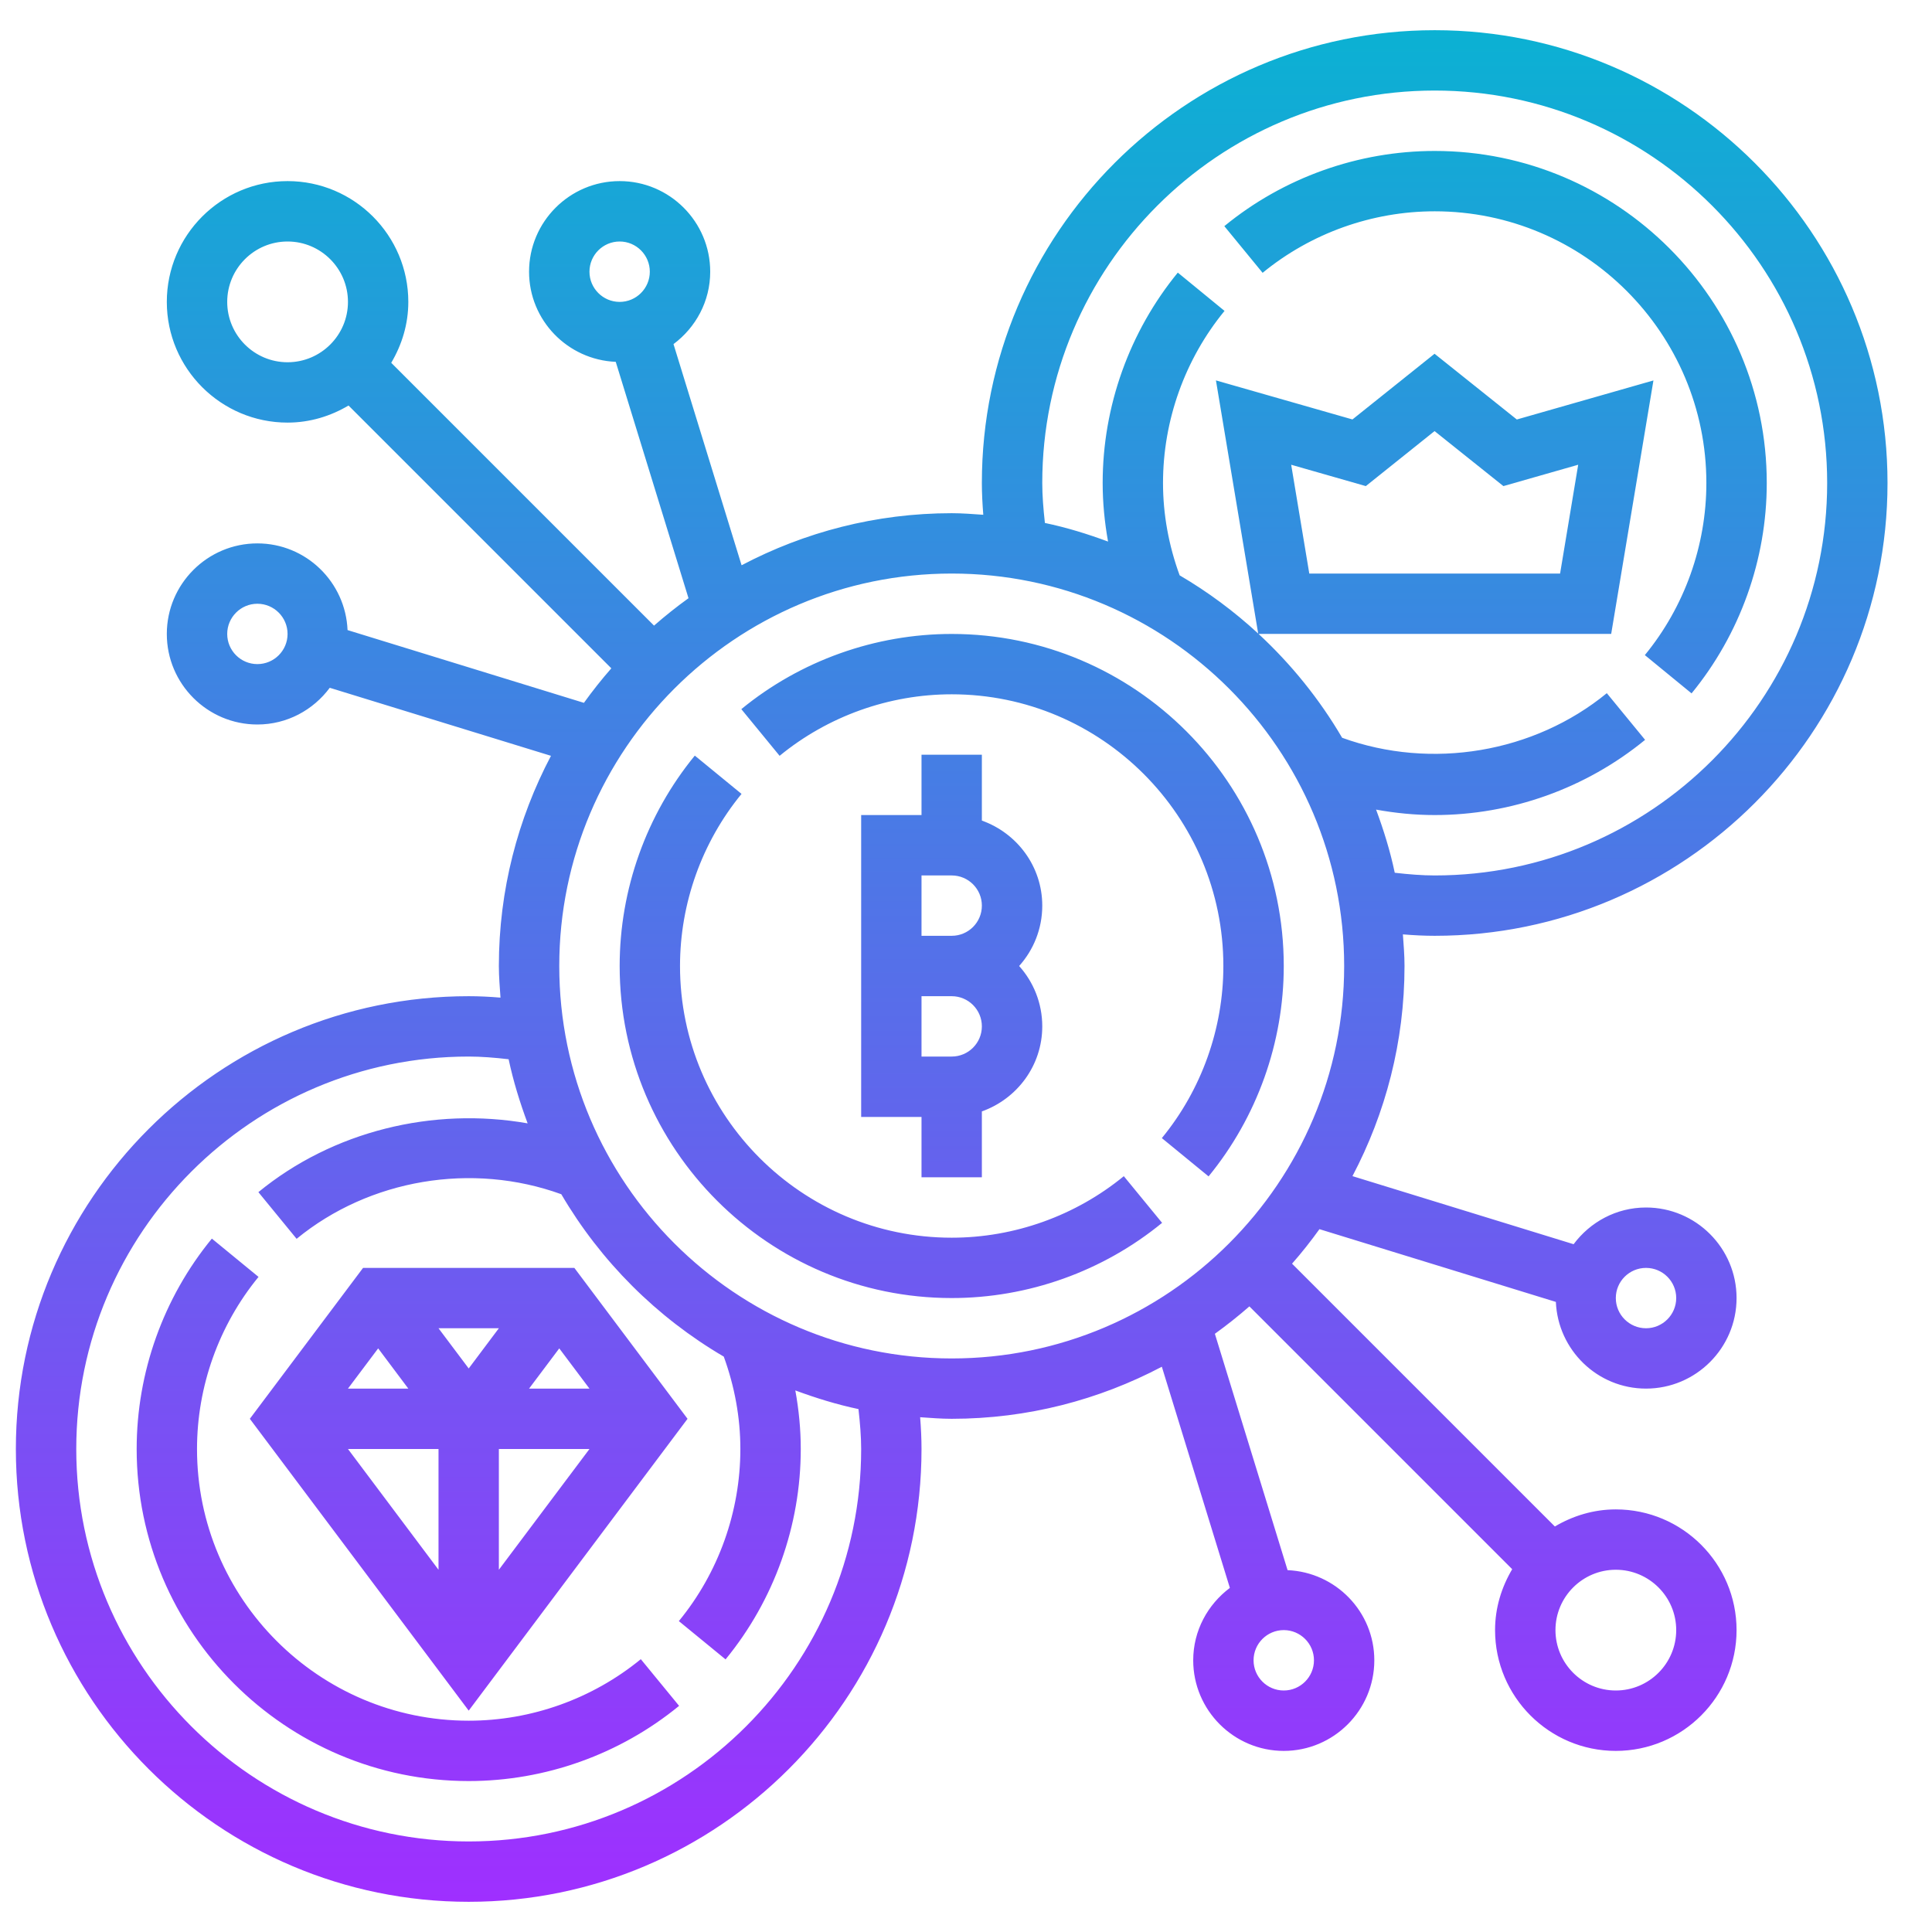 <svg width="38" height="38" viewBox="0 0 38 38" fill="none" xmlns="http://www.w3.org/2000/svg">
<path d="M18.125 14.844V16.031H16.938V21.969H18.125V23.156H19.312V21.86C20.002 21.614 20.5 20.961 20.5 20.188C20.5 19.732 20.328 19.315 20.045 19C20.328 18.685 20.5 18.268 20.5 17.812C20.5 17.039 20.002 16.386 19.312 16.14V14.844H18.125ZM18.719 20.781H18.125V19.594H18.719C19.047 19.594 19.312 19.86 19.312 20.188C19.312 20.515 19.047 20.781 18.719 20.781ZM18.719 18.406H18.125V17.219H18.719C19.047 17.219 19.312 17.485 19.312 17.812C19.312 18.14 19.047 18.406 18.719 18.406ZM22.104 23.134L22.857 24.052C21.693 25.006 20.224 25.531 18.719 25.531C15.118 25.531 12.188 22.601 12.188 19C12.188 17.494 12.713 16.025 13.666 14.862L14.585 15.615C13.805 16.566 13.375 17.769 13.375 19C13.375 21.946 15.772 24.344 18.719 24.344C19.95 24.344 21.152 23.914 22.104 23.134ZM25.25 19C25.25 20.506 24.724 21.975 23.771 23.138L22.852 22.385C23.633 21.434 24.062 20.231 24.062 19C24.062 16.054 21.666 13.656 18.719 13.656C17.487 13.656 16.285 14.086 15.334 14.866L14.581 13.948C15.744 12.994 17.214 12.469 18.719 12.469C22.32 12.469 25.25 15.399 25.25 19ZM12.604 32.634L13.357 33.552C12.193 34.506 10.724 35.031 9.219 35.031C5.618 35.031 2.688 32.101 2.688 28.5C2.688 26.994 3.213 25.525 4.167 24.362L5.085 25.115C4.305 26.066 3.875 27.269 3.875 28.5C3.875 31.446 6.272 33.844 9.219 33.844C10.45 33.844 11.652 33.414 12.604 32.634ZM28.219 0.594C23.308 0.594 19.312 4.589 19.312 9.5C19.312 9.701 19.323 9.91 19.34 10.125C19.134 10.111 18.928 10.094 18.719 10.094C17.227 10.094 15.822 10.467 14.586 11.118L13.247 6.768C13.683 6.443 13.969 5.928 13.969 5.344C13.969 4.362 13.17 3.562 12.188 3.562C11.205 3.562 10.406 4.362 10.406 5.344C10.406 6.3 11.165 7.077 12.111 7.117L13.542 11.766C13.307 11.935 13.081 12.115 12.864 12.305L7.695 7.136C7.904 6.783 8.031 6.377 8.031 5.938C8.031 4.628 6.966 3.562 5.656 3.562C4.346 3.562 3.281 4.628 3.281 5.938C3.281 7.247 4.346 8.312 5.656 8.312C6.096 8.312 6.502 8.185 6.855 7.976L12.024 13.145C11.834 13.362 11.654 13.589 11.485 13.824L6.836 12.393C6.796 11.447 6.019 10.688 5.062 10.688C4.08 10.688 3.281 11.487 3.281 12.469C3.281 13.451 4.08 14.25 5.062 14.25C5.647 14.25 6.162 13.964 6.486 13.528L10.837 14.866C10.185 16.103 9.812 17.508 9.812 19C9.812 19.21 9.83 19.415 9.844 19.622C9.628 19.604 9.42 19.594 9.219 19.594C4.308 19.594 0.312 23.589 0.312 28.5C0.312 33.411 4.308 37.406 9.219 37.406C14.13 37.406 18.125 33.411 18.125 28.5C18.125 28.299 18.115 28.09 18.098 27.875C18.304 27.889 18.509 27.906 18.719 27.906C20.211 27.906 21.616 27.533 22.852 26.882L24.19 31.232C23.755 31.558 23.469 32.072 23.469 32.656C23.469 33.638 24.268 34.438 25.25 34.438C26.232 34.438 27.031 33.638 27.031 32.656C27.031 31.7 26.272 30.923 25.325 30.883L23.895 26.234C24.13 26.065 24.356 25.885 24.574 25.695L29.743 30.864C29.534 31.217 29.406 31.623 29.406 32.062C29.406 33.372 30.471 34.438 31.781 34.438C33.091 34.438 34.156 33.372 34.156 32.062C34.156 30.753 33.091 29.688 31.781 29.688C31.342 29.688 30.936 29.815 30.582 30.024L25.413 24.855C25.604 24.638 25.783 24.411 25.952 24.176L30.602 25.607C30.642 26.553 31.419 27.312 32.375 27.312C33.357 27.312 34.156 26.513 34.156 25.531C34.156 24.549 33.357 23.75 32.375 23.75C31.791 23.75 31.276 24.036 30.951 24.472L26.601 23.133C27.252 21.897 27.625 20.492 27.625 19C27.625 18.79 27.608 18.585 27.593 18.378C27.809 18.396 28.017 18.406 28.219 18.406C33.13 18.406 37.125 14.411 37.125 9.5C37.125 4.589 33.13 0.594 28.219 0.594ZM11.594 5.344C11.594 5.017 11.86 4.75 12.188 4.75C12.515 4.75 12.781 5.017 12.781 5.344C12.781 5.671 12.515 5.938 12.188 5.938C11.86 5.938 11.594 5.671 11.594 5.344ZM5.062 13.062C4.735 13.062 4.469 12.796 4.469 12.469C4.469 12.142 4.735 11.875 5.062 11.875C5.39 11.875 5.656 12.142 5.656 12.469C5.656 12.796 5.39 13.062 5.062 13.062ZM25.844 32.656C25.844 32.983 25.578 33.25 25.25 33.25C24.922 33.25 24.656 32.983 24.656 32.656C24.656 32.329 24.922 32.062 25.25 32.062C25.578 32.062 25.844 32.329 25.844 32.656ZM32.375 24.938C32.703 24.938 32.969 25.204 32.969 25.531C32.969 25.858 32.703 26.125 32.375 26.125C32.047 26.125 31.781 25.858 31.781 25.531C31.781 25.204 32.047 24.938 32.375 24.938ZM5.656 7.125C5.001 7.125 4.469 6.592 4.469 5.938C4.469 5.283 5.001 4.75 5.656 4.75C6.311 4.75 6.844 5.283 6.844 5.938C6.844 6.592 6.311 7.125 5.656 7.125ZM16.938 28.5C16.938 32.756 13.475 36.219 9.219 36.219C4.963 36.219 1.5 32.756 1.5 28.5C1.5 24.244 4.963 20.781 9.219 20.781C9.463 20.781 9.728 20.802 10.004 20.834C10.096 21.267 10.226 21.686 10.378 22.095C8.518 21.768 6.548 22.246 5.082 23.448L5.834 24.366C7.266 23.192 9.283 22.852 11.04 23.489C11.814 24.809 12.916 25.91 14.236 26.683C14.449 27.27 14.562 27.88 14.562 28.5C14.562 29.731 14.133 30.934 13.352 31.885L14.271 32.638C15.225 31.475 15.75 30.006 15.75 28.5C15.75 28.112 15.712 27.727 15.643 27.348C16.046 27.497 16.458 27.625 16.885 27.715C16.916 27.991 16.938 28.255 16.938 28.5ZM18.719 26.719C14.463 26.719 11 23.256 11 19C11 14.744 14.463 11.281 18.719 11.281C22.975 11.281 26.438 14.744 26.438 19C26.438 23.256 22.975 26.719 18.719 26.719ZM31.781 30.875C32.436 30.875 32.969 31.408 32.969 32.062C32.969 32.717 32.436 33.25 31.781 33.25C31.126 33.25 30.594 32.717 30.594 32.062C30.594 31.408 31.126 30.875 31.781 30.875ZM28.219 17.219C27.975 17.219 27.71 17.198 27.433 17.166C27.344 16.739 27.215 16.327 27.066 15.924C27.446 15.993 27.83 16.031 28.219 16.031C29.724 16.031 31.193 15.506 32.357 14.552L31.604 13.634C30.172 14.807 28.155 15.148 26.398 14.511C25.952 13.75 25.397 13.064 24.754 12.468H31.69L32.521 7.483L29.834 8.251L28.216 6.958L26.601 8.25L23.916 7.482L24.747 12.461C24.275 12.026 23.759 11.642 23.202 11.316C22.988 10.73 22.875 10.12 22.875 9.5C22.875 8.269 23.305 7.066 24.085 6.115L23.166 5.362C22.213 6.525 21.688 7.994 21.688 9.5C21.688 9.888 21.726 10.273 21.794 10.652C21.392 10.503 20.98 10.375 20.552 10.286C20.521 10.009 20.5 9.745 20.5 9.5C20.5 5.244 23.963 1.781 28.219 1.781C32.475 1.781 35.938 5.244 35.938 9.5C35.938 13.756 32.475 17.219 28.219 17.219ZM25.396 9.141L26.864 9.561L28.216 8.479L29.57 9.561L31.041 9.141L30.685 11.281H25.752L25.396 9.141ZM34.75 9.5C34.75 11.006 34.224 12.475 33.271 13.638L32.352 12.885C33.133 11.934 33.562 10.731 33.562 9.5C33.562 6.554 31.166 4.156 28.219 4.156C26.987 4.156 25.785 4.586 24.834 5.366L24.081 4.448C25.244 3.494 26.714 2.969 28.219 2.969C31.82 2.969 34.75 5.899 34.75 9.5ZM9.219 33.646L13.523 27.906L11.297 24.938H7.141L4.914 27.906L9.219 33.646ZM9.812 28.5H11.594L9.812 30.875V28.5ZM10.406 27.312L11 26.521L11.594 27.312H10.406ZM9.219 26.916L8.625 26.125H9.812L9.219 26.916ZM8.031 27.312H6.844L7.438 26.521L8.031 27.312ZM8.625 28.5V30.875L6.844 28.5H8.625Z" fill="url(#paint0_linear)"/>
<defs>
<linearGradient id="paint0_linear" x1="18.719" y1="37.406" x2="18.719" y2="0.594" gradientUnits="userSpaceOnUse">
<stop stop-color="#9F2FFF"/>
<stop offset="1" stop-color="#0BB1D3"/>
</linearGradient>
</defs>
</svg>
